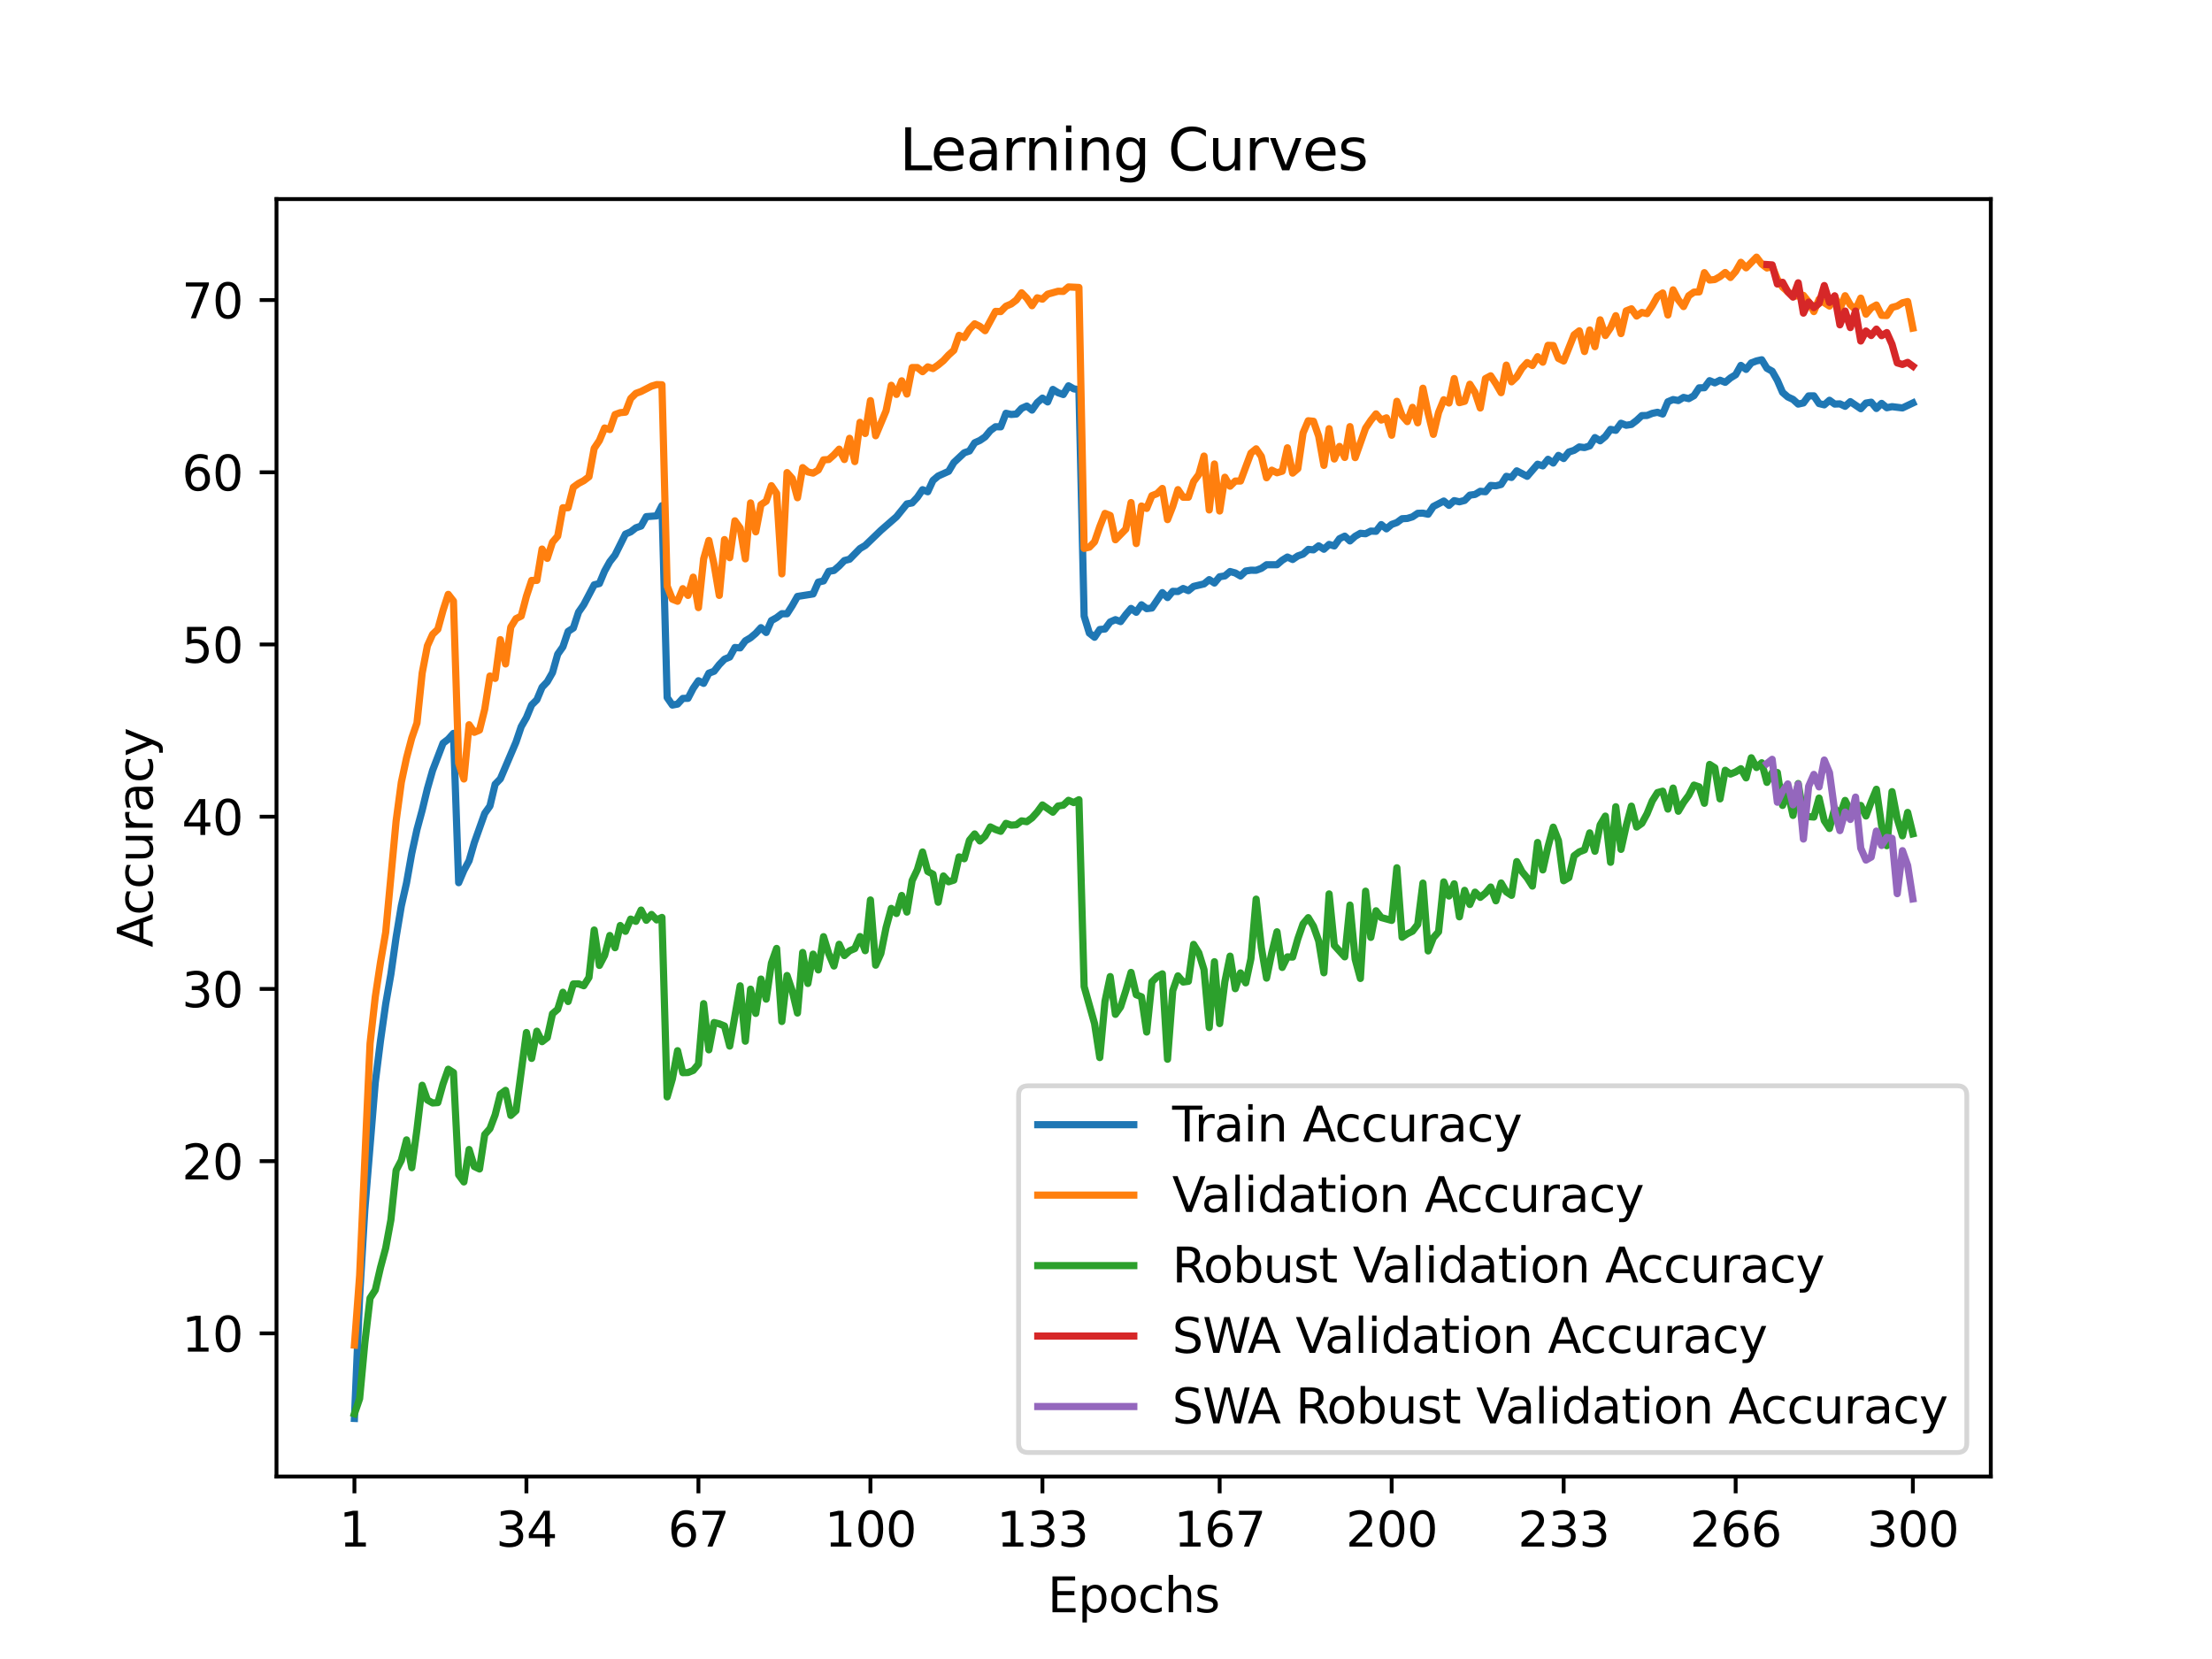 <?xml version="1.0" encoding="utf-8" standalone="no"?>
<!DOCTYPE svg PUBLIC "-//W3C//DTD SVG 1.1//EN"
  "http://www.w3.org/Graphics/SVG/1.1/DTD/svg11.dtd">
<svg xmlns:xlink="http://www.w3.org/1999/xlink" width="460.8pt" height="345.6pt" viewBox="0 0 460.8 345.6" xmlns="http://www.w3.org/2000/svg" version="1.1">
 <defs>
  <style type="text/css">*{stroke-linejoin: round; stroke-linecap: butt}</style>
 </defs>
 <g id="figure_1">
  <g id="patch_1">
   <path d="M 0 345.6 
L 460.8 345.6 
L 460.8 0 
L 0 0 
z
" style="fill: #ffffff"/>
  </g>
  <g id="axes_1">
   <g id="patch_2">
    <path d="M 57.6 307.584 
L 414.72 307.584 
L 414.72 41.472 
L 57.6 41.472 
z
" style="fill: #ffffff"/>
   </g>
   <g id="matplotlib.axis_1">
    <g id="xtick_1">
     <g id="line2d_1">
      <defs>
       <path id="m490c49e320" d="M 0 0 
L 0 3.5 
" style="stroke: #000000; stroke-width: 0.8"/>
      </defs>
      <g>
       <use xlink:href="#m490c49e320" x="73.833" y="307.584" style="stroke: #000000; stroke-width: 0.8"/>
      </g>
     </g>
     <g id="text_1">
      <!-- 1 -->
      <g transform="translate(70.651 322.182) scale(0.1 -0.1)">
       <defs>
        <path id="DejaVuSans-31" d="M 794 531 
L 1825 531 
L 1825 4091 
L 703 3866 
L 703 4441 
L 1819 4666 
L 2450 4666 
L 2450 531 
L 3481 531 
L 3481 0 
L 794 0 
L 794 531 
z
" transform="scale(0.016)"/>
       </defs>
       <use xlink:href="#DejaVuSans-31"/>
      </g>
     </g>
    </g>
    <g id="xtick_2">
     <g id="line2d_2">
      <g>
       <use xlink:href="#m490c49e320" x="109.664" y="307.584" style="stroke: #000000; stroke-width: 0.8"/>
      </g>
     </g>
     <g id="text_2">
      <!-- 34 -->
      <g transform="translate(103.302 322.182) scale(0.1 -0.1)">
       <defs>
        <path id="DejaVuSans-33" d="M 2597 2516 
Q 3050 2419 3304 2112 
Q 3559 1806 3559 1356 
Q 3559 666 3084 287 
Q 2609 -91 1734 -91 
Q 1441 -91 1130 -33 
Q 819 25 488 141 
L 488 750 
Q 750 597 1062 519 
Q 1375 441 1716 441 
Q 2309 441 2620 675 
Q 2931 909 2931 1356 
Q 2931 1769 2642 2001 
Q 2353 2234 1838 2234 
L 1294 2234 
L 1294 2753 
L 1863 2753 
Q 2328 2753 2575 2939 
Q 2822 3125 2822 3475 
Q 2822 3834 2567 4026 
Q 2313 4219 1838 4219 
Q 1578 4219 1281 4162 
Q 984 4106 628 3988 
L 628 4550 
Q 988 4650 1302 4700 
Q 1616 4750 1894 4750 
Q 2613 4750 3031 4423 
Q 3450 4097 3450 3541 
Q 3450 3153 3228 2886 
Q 3006 2619 2597 2516 
z
" transform="scale(0.016)"/>
        <path id="DejaVuSans-34" d="M 2419 4116 
L 825 1625 
L 2419 1625 
L 2419 4116 
z
M 2253 4666 
L 3047 4666 
L 3047 1625 
L 3713 1625 
L 3713 1100 
L 3047 1100 
L 3047 0 
L 2419 0 
L 2419 1100 
L 313 1100 
L 313 1709 
L 2253 4666 
z
" transform="scale(0.016)"/>
       </defs>
       <use xlink:href="#DejaVuSans-33"/>
       <use xlink:href="#DejaVuSans-34" x="63.623"/>
      </g>
     </g>
    </g>
    <g id="xtick_3">
     <g id="line2d_3">
      <g>
       <use xlink:href="#m490c49e320" x="145.496" y="307.584" style="stroke: #000000; stroke-width: 0.8"/>
      </g>
     </g>
     <g id="text_3">
      <!-- 67 -->
      <g transform="translate(139.133 322.182) scale(0.1 -0.1)">
       <defs>
        <path id="DejaVuSans-36" d="M 2113 2584 
Q 1688 2584 1439 2293 
Q 1191 2003 1191 1497 
Q 1191 994 1439 701 
Q 1688 409 2113 409 
Q 2538 409 2786 701 
Q 3034 994 3034 1497 
Q 3034 2003 2786 2293 
Q 2538 2584 2113 2584 
z
M 3366 4563 
L 3366 3988 
Q 3128 4100 2886 4159 
Q 2644 4219 2406 4219 
Q 1781 4219 1451 3797 
Q 1122 3375 1075 2522 
Q 1259 2794 1537 2939 
Q 1816 3084 2150 3084 
Q 2853 3084 3261 2657 
Q 3669 2231 3669 1497 
Q 3669 778 3244 343 
Q 2819 -91 2113 -91 
Q 1303 -91 875 529 
Q 447 1150 447 2328 
Q 447 3434 972 4092 
Q 1497 4750 2381 4750 
Q 2619 4750 2861 4703 
Q 3103 4656 3366 4563 
z
" transform="scale(0.016)"/>
        <path id="DejaVuSans-37" d="M 525 4666 
L 3525 4666 
L 3525 4397 
L 1831 0 
L 1172 0 
L 2766 4134 
L 525 4134 
L 525 4666 
z
" transform="scale(0.016)"/>
       </defs>
       <use xlink:href="#DejaVuSans-36"/>
       <use xlink:href="#DejaVuSans-37" x="63.623"/>
      </g>
     </g>
    </g>
    <g id="xtick_4">
     <g id="line2d_4">
      <g>
       <use xlink:href="#m490c49e320" x="181.327" y="307.584" style="stroke: #000000; stroke-width: 0.8"/>
      </g>
     </g>
     <g id="text_4">
      <!-- 100 -->
      <g transform="translate(171.783 322.182) scale(0.1 -0.1)">
       <defs>
        <path id="DejaVuSans-30" d="M 2034 4250 
Q 1547 4250 1301 3770 
Q 1056 3291 1056 2328 
Q 1056 1369 1301 889 
Q 1547 409 2034 409 
Q 2525 409 2770 889 
Q 3016 1369 3016 2328 
Q 3016 3291 2770 3770 
Q 2525 4250 2034 4250 
z
M 2034 4750 
Q 2819 4750 3233 4129 
Q 3647 3509 3647 2328 
Q 3647 1150 3233 529 
Q 2819 -91 2034 -91 
Q 1250 -91 836 529 
Q 422 1150 422 2328 
Q 422 3509 836 4129 
Q 1250 4750 2034 4750 
z
" transform="scale(0.016)"/>
       </defs>
       <use xlink:href="#DejaVuSans-31"/>
       <use xlink:href="#DejaVuSans-30" x="63.623"/>
       <use xlink:href="#DejaVuSans-30" x="127.246"/>
      </g>
     </g>
    </g>
    <g id="xtick_5">
     <g id="line2d_5">
      <g>
       <use xlink:href="#m490c49e320" x="217.158" y="307.584" style="stroke: #000000; stroke-width: 0.8"/>
      </g>
     </g>
     <g id="text_5">
      <!-- 133 -->
      <g transform="translate(207.615 322.182) scale(0.1 -0.1)">
       <use xlink:href="#DejaVuSans-31"/>
       <use xlink:href="#DejaVuSans-33" x="63.623"/>
       <use xlink:href="#DejaVuSans-33" x="127.246"/>
      </g>
     </g>
    </g>
    <g id="xtick_6">
     <g id="line2d_6">
      <g>
       <use xlink:href="#m490c49e320" x="254.076" y="307.584" style="stroke: #000000; stroke-width: 0.8"/>
      </g>
     </g>
     <g id="text_6">
      <!-- 167 -->
      <g transform="translate(244.532 322.182) scale(0.1 -0.1)">
       <use xlink:href="#DejaVuSans-31"/>
       <use xlink:href="#DejaVuSans-36" x="63.623"/>
       <use xlink:href="#DejaVuSans-37" x="127.246"/>
      </g>
     </g>
    </g>
    <g id="xtick_7">
     <g id="line2d_7">
      <g>
       <use xlink:href="#m490c49e320" x="289.907" y="307.584" style="stroke: #000000; stroke-width: 0.8"/>
      </g>
     </g>
     <g id="text_7">
      <!-- 200 -->
      <g transform="translate(280.363 322.182) scale(0.1 -0.1)">
       <defs>
        <path id="DejaVuSans-32" d="M 1228 531 
L 3431 531 
L 3431 0 
L 469 0 
L 469 531 
Q 828 903 1448 1529 
Q 2069 2156 2228 2338 
Q 2531 2678 2651 2914 
Q 2772 3150 2772 3378 
Q 2772 3750 2511 3984 
Q 2250 4219 1831 4219 
Q 1534 4219 1204 4116 
Q 875 4013 500 3803 
L 500 4441 
Q 881 4594 1212 4672 
Q 1544 4750 1819 4750 
Q 2544 4750 2975 4387 
Q 3406 4025 3406 3419 
Q 3406 3131 3298 2873 
Q 3191 2616 2906 2266 
Q 2828 2175 2409 1742 
Q 1991 1309 1228 531 
z
" transform="scale(0.016)"/>
       </defs>
       <use xlink:href="#DejaVuSans-32"/>
       <use xlink:href="#DejaVuSans-30" x="63.623"/>
       <use xlink:href="#DejaVuSans-30" x="127.246"/>
      </g>
     </g>
    </g>
    <g id="xtick_8">
     <g id="line2d_8">
      <g>
       <use xlink:href="#m490c49e320" x="325.739" y="307.584" style="stroke: #000000; stroke-width: 0.8"/>
      </g>
     </g>
     <g id="text_8">
      <!-- 233 -->
      <g transform="translate(316.195 322.182) scale(0.1 -0.1)">
       <use xlink:href="#DejaVuSans-32"/>
       <use xlink:href="#DejaVuSans-33" x="63.623"/>
       <use xlink:href="#DejaVuSans-33" x="127.246"/>
      </g>
     </g>
    </g>
    <g id="xtick_9">
     <g id="line2d_9">
      <g>
       <use xlink:href="#m490c49e320" x="361.57" y="307.584" style="stroke: #000000; stroke-width: 0.8"/>
      </g>
     </g>
     <g id="text_9">
      <!-- 266 -->
      <g transform="translate(352.026 322.182) scale(0.1 -0.1)">
       <use xlink:href="#DejaVuSans-32"/>
       <use xlink:href="#DejaVuSans-36" x="63.623"/>
       <use xlink:href="#DejaVuSans-36" x="127.246"/>
      </g>
     </g>
    </g>
    <g id="xtick_10">
     <g id="line2d_10">
      <g>
       <use xlink:href="#m490c49e320" x="398.487" y="307.584" style="stroke: #000000; stroke-width: 0.8"/>
      </g>
     </g>
     <g id="text_10">
      <!-- 300 -->
      <g transform="translate(388.944 322.182) scale(0.1 -0.1)">
       <use xlink:href="#DejaVuSans-33"/>
       <use xlink:href="#DejaVuSans-30" x="63.623"/>
       <use xlink:href="#DejaVuSans-30" x="127.246"/>
      </g>
     </g>
    </g>
    <g id="text_11">
     <!-- Epochs -->
     <g transform="translate(218.244 335.861) scale(0.1 -0.1)">
      <defs>
       <path id="DejaVuSans-45" d="M 628 4666 
L 3578 4666 
L 3578 4134 
L 1259 4134 
L 1259 2753 
L 3481 2753 
L 3481 2222 
L 1259 2222 
L 1259 531 
L 3634 531 
L 3634 0 
L 628 0 
L 628 4666 
z
" transform="scale(0.016)"/>
       <path id="DejaVuSans-70" d="M 1159 525 
L 1159 -1331 
L 581 -1331 
L 581 3500 
L 1159 3500 
L 1159 2969 
Q 1341 3281 1617 3432 
Q 1894 3584 2278 3584 
Q 2916 3584 3314 3078 
Q 3713 2572 3713 1747 
Q 3713 922 3314 415 
Q 2916 -91 2278 -91 
Q 1894 -91 1617 61 
Q 1341 213 1159 525 
z
M 3116 1747 
Q 3116 2381 2855 2742 
Q 2594 3103 2138 3103 
Q 1681 3103 1420 2742 
Q 1159 2381 1159 1747 
Q 1159 1113 1420 752 
Q 1681 391 2138 391 
Q 2594 391 2855 752 
Q 3116 1113 3116 1747 
z
" transform="scale(0.016)"/>
       <path id="DejaVuSans-6f" d="M 1959 3097 
Q 1497 3097 1228 2736 
Q 959 2375 959 1747 
Q 959 1119 1226 758 
Q 1494 397 1959 397 
Q 2419 397 2687 759 
Q 2956 1122 2956 1747 
Q 2956 2369 2687 2733 
Q 2419 3097 1959 3097 
z
M 1959 3584 
Q 2709 3584 3137 3096 
Q 3566 2609 3566 1747 
Q 3566 888 3137 398 
Q 2709 -91 1959 -91 
Q 1206 -91 779 398 
Q 353 888 353 1747 
Q 353 2609 779 3096 
Q 1206 3584 1959 3584 
z
" transform="scale(0.016)"/>
       <path id="DejaVuSans-63" d="M 3122 3366 
L 3122 2828 
Q 2878 2963 2633 3030 
Q 2388 3097 2138 3097 
Q 1578 3097 1268 2742 
Q 959 2388 959 1747 
Q 959 1106 1268 751 
Q 1578 397 2138 397 
Q 2388 397 2633 464 
Q 2878 531 3122 666 
L 3122 134 
Q 2881 22 2623 -34 
Q 2366 -91 2075 -91 
Q 1284 -91 818 406 
Q 353 903 353 1747 
Q 353 2603 823 3093 
Q 1294 3584 2113 3584 
Q 2378 3584 2631 3529 
Q 2884 3475 3122 3366 
z
" transform="scale(0.016)"/>
       <path id="DejaVuSans-68" d="M 3513 2113 
L 3513 0 
L 2938 0 
L 2938 2094 
Q 2938 2591 2744 2837 
Q 2550 3084 2163 3084 
Q 1697 3084 1428 2787 
Q 1159 2491 1159 1978 
L 1159 0 
L 581 0 
L 581 4863 
L 1159 4863 
L 1159 2956 
Q 1366 3272 1645 3428 
Q 1925 3584 2291 3584 
Q 2894 3584 3203 3211 
Q 3513 2838 3513 2113 
z
" transform="scale(0.016)"/>
       <path id="DejaVuSans-73" d="M 2834 3397 
L 2834 2853 
Q 2591 2978 2328 3040 
Q 2066 3103 1784 3103 
Q 1356 3103 1142 2972 
Q 928 2841 928 2578 
Q 928 2378 1081 2264 
Q 1234 2150 1697 2047 
L 1894 2003 
Q 2506 1872 2764 1633 
Q 3022 1394 3022 966 
Q 3022 478 2636 193 
Q 2250 -91 1575 -91 
Q 1294 -91 989 -36 
Q 684 19 347 128 
L 347 722 
Q 666 556 975 473 
Q 1284 391 1588 391 
Q 1994 391 2212 530 
Q 2431 669 2431 922 
Q 2431 1156 2273 1281 
Q 2116 1406 1581 1522 
L 1381 1569 
Q 847 1681 609 1914 
Q 372 2147 372 2553 
Q 372 3047 722 3315 
Q 1072 3584 1716 3584 
Q 2034 3584 2315 3537 
Q 2597 3491 2834 3397 
z
" transform="scale(0.016)"/>
      </defs>
      <use xlink:href="#DejaVuSans-45"/>
      <use xlink:href="#DejaVuSans-70" x="63.184"/>
      <use xlink:href="#DejaVuSans-6f" x="126.66"/>
      <use xlink:href="#DejaVuSans-63" x="187.842"/>
      <use xlink:href="#DejaVuSans-68" x="242.822"/>
      <use xlink:href="#DejaVuSans-73" x="306.201"/>
     </g>
    </g>
   </g>
   <g id="matplotlib.axis_2">
    <g id="ytick_1">
     <g id="line2d_11">
      <defs>
       <path id="maea1a0f809" d="M 0 0 
L -3.5 0 
" style="stroke: #000000; stroke-width: 0.8"/>
      </defs>
      <g>
       <use xlink:href="#maea1a0f809" x="57.6" y="277.768" style="stroke: #000000; stroke-width: 0.8"/>
      </g>
     </g>
     <g id="text_12">
      <!-- 10 -->
      <g transform="translate(37.875 281.567) scale(0.1 -0.1)">
       <use xlink:href="#DejaVuSans-31"/>
       <use xlink:href="#DejaVuSans-30" x="63.623"/>
      </g>
     </g>
    </g>
    <g id="ytick_2">
     <g id="line2d_12">
      <g>
       <use xlink:href="#maea1a0f809" x="57.6" y="241.89" style="stroke: #000000; stroke-width: 0.8"/>
      </g>
     </g>
     <g id="text_13">
      <!-- 20 -->
      <g transform="translate(37.875 245.689) scale(0.1 -0.1)">
       <use xlink:href="#DejaVuSans-32"/>
       <use xlink:href="#DejaVuSans-30" x="63.623"/>
      </g>
     </g>
    </g>
    <g id="ytick_3">
     <g id="line2d_13">
      <g>
       <use xlink:href="#maea1a0f809" x="57.6" y="206.012" style="stroke: #000000; stroke-width: 0.8"/>
      </g>
     </g>
     <g id="text_14">
      <!-- 30 -->
      <g transform="translate(37.875 209.812) scale(0.1 -0.1)">
       <use xlink:href="#DejaVuSans-33"/>
       <use xlink:href="#DejaVuSans-30" x="63.623"/>
      </g>
     </g>
    </g>
    <g id="ytick_4">
     <g id="line2d_14">
      <g>
       <use xlink:href="#maea1a0f809" x="57.6" y="170.135" style="stroke: #000000; stroke-width: 0.8"/>
      </g>
     </g>
     <g id="text_15">
      <!-- 40 -->
      <g transform="translate(37.875 173.934) scale(0.1 -0.1)">
       <use xlink:href="#DejaVuSans-34"/>
       <use xlink:href="#DejaVuSans-30" x="63.623"/>
      </g>
     </g>
    </g>
    <g id="ytick_5">
     <g id="line2d_15">
      <g>
       <use xlink:href="#maea1a0f809" x="57.6" y="134.257" style="stroke: #000000; stroke-width: 0.8"/>
      </g>
     </g>
     <g id="text_16">
      <!-- 50 -->
      <g transform="translate(37.875 138.056) scale(0.1 -0.1)">
       <defs>
        <path id="DejaVuSans-35" d="M 691 4666 
L 3169 4666 
L 3169 4134 
L 1269 4134 
L 1269 2991 
Q 1406 3038 1543 3061 
Q 1681 3084 1819 3084 
Q 2600 3084 3056 2656 
Q 3513 2228 3513 1497 
Q 3513 744 3044 326 
Q 2575 -91 1722 -91 
Q 1428 -91 1123 -41 
Q 819 9 494 109 
L 494 744 
Q 775 591 1075 516 
Q 1375 441 1709 441 
Q 2250 441 2565 725 
Q 2881 1009 2881 1497 
Q 2881 1984 2565 2268 
Q 2250 2553 1709 2553 
Q 1456 2553 1204 2497 
Q 953 2441 691 2322 
L 691 4666 
z
" transform="scale(0.016)"/>
       </defs>
       <use xlink:href="#DejaVuSans-35"/>
       <use xlink:href="#DejaVuSans-30" x="63.623"/>
      </g>
     </g>
    </g>
    <g id="ytick_6">
     <g id="line2d_16">
      <g>
       <use xlink:href="#maea1a0f809" x="57.6" y="98.379" style="stroke: #000000; stroke-width: 0.8"/>
      </g>
     </g>
     <g id="text_17">
      <!-- 60 -->
      <g transform="translate(37.875 102.178) scale(0.1 -0.1)">
       <use xlink:href="#DejaVuSans-36"/>
       <use xlink:href="#DejaVuSans-30" x="63.623"/>
      </g>
     </g>
    </g>
    <g id="ytick_7">
     <g id="line2d_17">
      <g>
       <use xlink:href="#maea1a0f809" x="57.6" y="62.502" style="stroke: #000000; stroke-width: 0.8"/>
      </g>
     </g>
     <g id="text_18">
      <!-- 70 -->
      <g transform="translate(37.875 66.301) scale(0.1 -0.1)">
       <use xlink:href="#DejaVuSans-37"/>
       <use xlink:href="#DejaVuSans-30" x="63.623"/>
      </g>
     </g>
    </g>
    <g id="text_19">
     <!-- Accuracy -->
     <g transform="translate(31.795 197.356) rotate(-90) scale(0.1 -0.1)">
      <defs>
       <path id="DejaVuSans-41" d="M 2188 4044 
L 1331 1722 
L 3047 1722 
L 2188 4044 
z
M 1831 4666 
L 2547 4666 
L 4325 0 
L 3669 0 
L 3244 1197 
L 1141 1197 
L 716 0 
L 50 0 
L 1831 4666 
z
" transform="scale(0.016)"/>
       <path id="DejaVuSans-75" d="M 544 1381 
L 544 3500 
L 1119 3500 
L 1119 1403 
Q 1119 906 1312 657 
Q 1506 409 1894 409 
Q 2359 409 2629 706 
Q 2900 1003 2900 1516 
L 2900 3500 
L 3475 3500 
L 3475 0 
L 2900 0 
L 2900 538 
Q 2691 219 2414 64 
Q 2138 -91 1772 -91 
Q 1169 -91 856 284 
Q 544 659 544 1381 
z
M 1991 3584 
L 1991 3584 
z
" transform="scale(0.016)"/>
       <path id="DejaVuSans-72" d="M 2631 2963 
Q 2534 3019 2420 3045 
Q 2306 3072 2169 3072 
Q 1681 3072 1420 2755 
Q 1159 2438 1159 1844 
L 1159 0 
L 581 0 
L 581 3500 
L 1159 3500 
L 1159 2956 
Q 1341 3275 1631 3429 
Q 1922 3584 2338 3584 
Q 2397 3584 2469 3576 
Q 2541 3569 2628 3553 
L 2631 2963 
z
" transform="scale(0.016)"/>
       <path id="DejaVuSans-61" d="M 2194 1759 
Q 1497 1759 1228 1600 
Q 959 1441 959 1056 
Q 959 750 1161 570 
Q 1363 391 1709 391 
Q 2188 391 2477 730 
Q 2766 1069 2766 1631 
L 2766 1759 
L 2194 1759 
z
M 3341 1997 
L 3341 0 
L 2766 0 
L 2766 531 
Q 2569 213 2275 61 
Q 1981 -91 1556 -91 
Q 1019 -91 701 211 
Q 384 513 384 1019 
Q 384 1609 779 1909 
Q 1175 2209 1959 2209 
L 2766 2209 
L 2766 2266 
Q 2766 2663 2505 2880 
Q 2244 3097 1772 3097 
Q 1472 3097 1187 3025 
Q 903 2953 641 2809 
L 641 3341 
Q 956 3463 1253 3523 
Q 1550 3584 1831 3584 
Q 2591 3584 2966 3190 
Q 3341 2797 3341 1997 
z
" transform="scale(0.016)"/>
       <path id="DejaVuSans-79" d="M 2059 -325 
Q 1816 -950 1584 -1140 
Q 1353 -1331 966 -1331 
L 506 -1331 
L 506 -850 
L 844 -850 
Q 1081 -850 1212 -737 
Q 1344 -625 1503 -206 
L 1606 56 
L 191 3500 
L 800 3500 
L 1894 763 
L 2988 3500 
L 3597 3500 
L 2059 -325 
z
" transform="scale(0.016)"/>
      </defs>
      <use xlink:href="#DejaVuSans-41"/>
      <use xlink:href="#DejaVuSans-63" x="66.658"/>
      <use xlink:href="#DejaVuSans-63" x="121.639"/>
      <use xlink:href="#DejaVuSans-75" x="176.619"/>
      <use xlink:href="#DejaVuSans-72" x="239.998"/>
      <use xlink:href="#DejaVuSans-61" x="281.111"/>
      <use xlink:href="#DejaVuSans-63" x="342.391"/>
      <use xlink:href="#DejaVuSans-79" x="397.371"/>
     </g>
    </g>
   </g>
   <g id="line2d_18">
    <path d="M 73.833 295.488 
L 74.919 270.06 
L 76.004 251.945 
L 78.176 225.485 
L 79.262 216.805 
L 80.348 209.143 
L 81.433 202.921 
L 82.519 195.226 
L 83.605 188.724 
L 84.691 183.915 
L 85.777 177.773 
L 86.862 172.806 
L 87.948 168.784 
L 89.034 164.295 
L 90.12 160.485 
L 92.291 154.828 
L 93.377 153.987 
L 94.463 152.779 
L 95.549 183.883 
L 96.635 181.328 
L 97.72 179.308 
L 98.806 175.548 
L 100.978 169.442 
L 102.064 167.907 
L 103.149 163.371 
L 104.235 162.243 
L 107.493 154.594 
L 108.578 151.381 
L 109.664 149.487 
L 110.75 146.853 
L 111.836 145.778 
L 112.922 143.169 
L 114.007 142.029 
L 115.093 140.121 
L 116.179 136.279 
L 117.265 134.74 
L 118.351 131.531 
L 119.436 130.83 
L 120.522 127.527 
L 121.608 125.96 
L 123.78 121.83 
L 124.865 121.561 
L 125.951 118.955 
L 127.037 117.011 
L 128.123 115.623 
L 130.294 111.26 
L 131.38 110.796 
L 132.466 109.952 
L 133.552 109.581 
L 134.638 107.626 
L 136.809 107.465 
L 137.895 105.344 
L 138.981 145.307 
L 140.067 146.878 
L 141.152 146.673 
L 142.238 145.49 
L 143.324 145.472 
L 144.41 143.388 
L 145.496 141.81 
L 146.581 142.356 
L 147.667 140.236 
L 148.753 139.837 
L 149.839 138.442 
L 150.925 137.325 
L 152.01 136.872 
L 153.096 134.888 
L 154.182 134.967 
L 155.268 133.5 
L 156.354 132.857 
L 157.439 131.937 
L 158.525 130.755 
L 159.611 131.757 
L 160.697 129.277 
L 161.783 128.673 
L 162.868 127.847 
L 163.954 127.861 
L 165.04 126.165 
L 166.126 124.249 
L 169.383 123.732 
L 170.469 121.262 
L 171.555 121.018 
L 172.641 119.02 
L 173.726 118.84 
L 174.812 117.905 
L 175.898 116.777 
L 176.984 116.493 
L 179.155 114.272 
L 180.241 113.632 
L 183.499 110.491 
L 186.756 107.651 
L 188.928 104.97 
L 190.013 104.769 
L 191.099 103.604 
L 192.185 102.012 
L 193.271 102.44 
L 194.357 100.082 
L 195.442 99.162 
L 197.614 98.184 
L 198.7 96.359 
L 200.871 94.321 
L 201.957 93.947 
L 203.043 92.24 
L 204.129 91.751 
L 205.215 91.011 
L 206.3 89.699 
L 207.386 88.897 
L 208.472 88.919 
L 209.558 86.094 
L 210.644 86.342 
L 211.729 86.252 
L 212.815 85.069 
L 213.901 84.584 
L 214.987 85.429 
L 216.073 83.873 
L 217.158 82.935 
L 218.244 83.729 
L 219.33 81.127 
L 220.416 81.813 
L 221.502 82.187 
L 222.587 80.376 
L 223.673 80.997 
L 224.759 81.181 
L 225.845 128.35 
L 226.931 131.897 
L 228.016 132.749 
L 229.102 131.135 
L 230.188 131.035 
L 231.274 129.565 
L 232.36 129.087 
L 233.445 129.489 
L 234.531 128.027 
L 235.617 126.751 
L 236.703 127.549 
L 237.789 125.989 
L 238.875 126.794 
L 239.96 126.661 
L 242.132 123.451 
L 243.218 124.479 
L 244.304 123.185 
L 245.389 123.221 
L 246.475 122.592 
L 247.561 123.041 
L 248.647 122.157 
L 250.818 121.64 
L 251.904 120.748 
L 252.99 121.456 
L 254.076 120.148 
L 255.162 119.972 
L 256.247 119.059 
L 257.333 119.358 
L 258.419 119.99 
L 259.505 118.955 
L 260.591 118.786 
L 261.676 118.804 
L 262.762 118.398 
L 263.848 117.643 
L 266.02 117.643 
L 267.105 116.712 
L 268.191 116.04 
L 269.277 116.55 
L 270.363 115.81 
L 271.449 115.436 
L 272.534 114.452 
L 273.62 114.541 
L 274.706 113.708 
L 275.792 114.416 
L 276.878 113.413 
L 277.963 113.729 
L 279.049 112.22 
L 280.135 111.691 
L 281.221 112.687 
L 282.307 111.716 
L 283.392 111.095 
L 284.478 111.188 
L 285.564 110.635 
L 286.65 110.681 
L 287.736 109.283 
L 288.821 110.164 
L 289.907 109.244 
L 290.993 108.859 
L 292.079 108.058 
L 293.165 108 
L 294.25 107.666 
L 295.336 106.933 
L 296.422 106.9 
L 297.508 107.123 
L 298.594 105.509 
L 300.765 104.377 
L 301.851 105.276 
L 302.937 104.291 
L 304.023 104.535 
L 305.108 104.251 
L 306.194 103.148 
L 307.28 103.001 
L 308.366 102.343 
L 309.452 102.44 
L 310.537 101.124 
L 311.623 101.207 
L 312.709 100.927 
L 313.795 99.23 
L 314.881 99.457 
L 315.966 98.087 
L 318.138 99.227 
L 320.31 96.704 
L 321.395 97.049 
L 322.481 95.679 
L 323.567 96.459 
L 324.653 94.867 
L 325.739 95.518 
L 326.824 94.159 
L 327.91 93.814 
L 328.996 93.102 
L 330.082 93.239 
L 331.168 92.887 
L 332.253 91.158 
L 333.339 91.826 
L 334.425 90.921 
L 335.511 89.444 
L 336.597 89.645 
L 337.682 88.171 
L 338.768 88.588 
L 339.854 88.419 
L 340.94 87.589 
L 342.026 86.575 
L 343.111 86.55 
L 344.197 86.112 
L 345.283 85.885 
L 346.369 86.248 
L 347.455 83.689 
L 348.54 83.236 
L 349.626 83.441 
L 350.712 82.787 
L 351.798 83.042 
L 352.884 82.428 
L 353.969 80.792 
L 355.055 80.771 
L 356.141 79.301 
L 357.227 79.757 
L 358.313 79.211 
L 359.398 79.646 
L 360.484 78.733 
L 361.57 78.065 
L 362.656 76.12 
L 363.742 76.947 
L 364.827 75.599 
L 365.913 75.189 
L 366.999 74.948 
L 368.085 76.724 
L 369.171 77.328 
L 370.256 79.236 
L 371.342 81.745 
L 372.428 82.69 
L 373.514 83.197 
L 374.6 84.182 
L 375.685 83.941 
L 376.771 82.475 
L 377.857 82.46 
L 378.943 84.07 
L 380.029 84.336 
L 381.114 83.384 
L 382.2 84.175 
L 383.286 84.131 
L 384.372 84.638 
L 385.458 83.671 
L 387.629 85.145 
L 388.715 83.966 
L 389.801 83.783 
L 390.887 85.091 
L 391.972 84.034 
L 393.058 84.936 
L 394.144 84.714 
L 396.316 84.98 
L 398.487 83.948 
L 398.487 83.948 
" clip-path="url(#p3aa75e7707)" style="fill: none; stroke: #1f77b4; stroke-width: 1.5; stroke-linecap: square"/>
   </g>
   <g id="line2d_19">
    <path d="M 73.833 280.208 
L 74.919 265.713 
L 77.09 217.386 
L 78.176 207.663 
L 79.262 200.487 
L 80.348 194.209 
L 82.519 171.032 
L 83.605 162.959 
L 84.691 157.865 
L 85.777 153.739 
L 86.862 150.617 
L 87.948 140.213 
L 89.034 134.544 
L 90.12 132.14 
L 91.206 131.1 
L 92.291 127.153 
L 93.377 123.817 
L 94.463 125.216 
L 95.549 158.977 
L 96.635 162.277 
L 97.72 150.976 
L 98.806 152.555 
L 99.892 152.088 
L 100.978 147.747 
L 102.064 140.823 
L 103.149 141.325 
L 104.235 133.252 
L 105.321 138.311 
L 106.407 130.633 
L 107.493 128.875 
L 108.578 128.337 
L 109.664 124.211 
L 110.75 120.91 
L 111.836 120.91 
L 112.922 114.381 
L 114.007 116.318 
L 115.093 112.946 
L 116.179 111.69 
L 117.265 105.77 
L 118.351 105.77 
L 119.436 101.501 
L 120.522 100.711 
L 121.608 100.137 
L 122.694 99.312 
L 123.78 93.392 
L 124.865 91.778 
L 125.951 89.159 
L 127.037 89.482 
L 128.123 86.36 
L 129.209 85.966 
L 130.294 85.858 
L 131.38 83.024 
L 132.466 81.947 
L 133.552 81.553 
L 135.723 80.44 
L 136.809 80.118 
L 137.895 80.153 
L 138.981 122.094 
L 140.067 124.821 
L 141.152 125.252 
L 142.238 122.633 
L 143.324 124.032 
L 144.41 120.229 
L 145.496 126.579 
L 146.581 116.426 
L 147.667 112.587 
L 148.753 117.574 
L 149.839 124.032 
L 150.925 112.407 
L 152.01 116.175 
L 153.096 108.497 
L 154.182 110.004 
L 155.268 116.426 
L 156.354 104.766 
L 157.439 110.793 
L 158.525 105.124 
L 159.611 104.407 
L 160.697 101.178 
L 161.783 102.792 
L 162.868 119.547 
L 163.954 98.451 
L 165.04 99.671 
L 166.126 103.689 
L 167.212 97.411 
L 168.297 98.308 
L 169.383 98.559 
L 170.469 97.913 
L 171.555 95.796 
L 172.641 95.724 
L 173.726 94.756 
L 174.812 93.572 
L 175.898 95.724 
L 176.984 91.311 
L 178.07 96.155 
L 179.155 87.975 
L 180.241 90.307 
L 181.327 83.454 
L 182.413 90.773 
L 184.584 85.571 
L 185.67 80.261 
L 186.756 82.163 
L 187.842 79.328 
L 188.928 82.091 
L 190.013 76.566 
L 191.099 76.566 
L 192.185 77.427 
L 193.271 76.422 
L 194.357 76.781 
L 195.442 76.027 
L 196.528 75.131 
L 197.614 73.947 
L 198.7 72.978 
L 199.786 69.856 
L 200.871 70.323 
L 201.957 68.601 
L 203.043 67.453 
L 204.129 67.991 
L 205.215 68.888 
L 207.386 64.869 
L 208.472 64.905 
L 209.558 63.793 
L 210.644 63.327 
L 211.729 62.502 
L 212.815 60.995 
L 213.901 62.107 
L 214.987 63.686 
L 216.073 62.035 
L 217.158 62.322 
L 218.244 61.282 
L 220.416 60.672 
L 221.502 60.708 
L 222.587 59.775 
L 224.759 59.882 
L 225.845 114.237 
L 226.931 113.986 
L 228.016 112.874 
L 229.102 109.717 
L 230.188 106.954 
L 231.274 107.385 
L 232.36 112.443 
L 234.531 110.219 
L 235.617 104.694 
L 236.703 113.233 
L 237.789 105.411 
L 238.875 105.914 
L 239.96 103.259 
L 241.046 102.828 
L 242.132 101.752 
L 243.218 108.246 
L 244.304 105.483 
L 245.389 102.003 
L 246.475 103.582 
L 247.561 103.582 
L 248.647 100.317 
L 249.733 98.846 
L 250.818 95.007 
L 251.904 106.236 
L 252.99 96.657 
L 254.076 106.452 
L 255.162 99.42 
L 256.247 101.285 
L 257.333 100.209 
L 258.419 100.209 
L 260.591 94.397 
L 261.676 93.5 
L 262.762 95.079 
L 263.848 99.527 
L 264.934 97.949 
L 266.02 98.487 
L 267.105 98.164 
L 268.191 93.285 
L 269.277 98.559 
L 270.363 97.626 
L 271.449 90.199 
L 272.534 87.652 
L 273.62 87.759 
L 274.706 90.881 
L 275.792 96.944 
L 276.878 89.302 
L 277.963 95.617 
L 279.049 92.998 
L 280.135 95.294 
L 281.221 88.872 
L 282.307 95.33 
L 284.478 89.195 
L 285.564 87.58 
L 286.65 86.217 
L 287.736 87.508 
L 288.821 87.042 
L 289.907 90.666 
L 290.993 83.598 
L 292.079 86.575 
L 293.165 87.831 
L 294.25 84.853 
L 295.336 88.082 
L 296.422 80.871 
L 297.508 86.073 
L 298.594 90.486 
L 299.679 85.93 
L 300.765 83.275 
L 301.851 83.956 
L 302.937 78.862 
L 304.023 83.885 
L 305.108 83.598 
L 306.194 80.046 
L 307.28 81.768 
L 308.366 84.997 
L 309.452 78.862 
L 310.537 78.288 
L 311.623 79.938 
L 312.709 81.804 
L 313.795 76.063 
L 314.881 79.543 
L 315.966 78.503 
L 317.052 76.709 
L 318.138 75.525 
L 319.224 76.135 
L 320.31 74.305 
L 321.395 75.453 
L 322.481 71.937 
L 323.567 71.973 
L 324.653 74.664 
L 325.739 75.202 
L 327.91 69.749 
L 328.996 68.924 
L 330.082 73.229 
L 331.168 68.744 
L 332.253 72.224 
L 333.339 66.627 
L 334.425 69.892 
L 335.511 68.278 
L 336.597 65.766 
L 337.682 69.498 
L 338.768 64.762 
L 339.854 64.331 
L 340.94 65.838 
L 342.026 65.085 
L 343.111 65.336 
L 344.197 63.686 
L 345.283 61.748 
L 346.369 61.031 
L 347.455 65.623 
L 348.54 60.385 
L 349.626 62.466 
L 350.712 63.865 
L 351.798 61.605 
L 352.884 60.851 
L 353.969 60.815 
L 355.055 56.797 
L 356.141 58.34 
L 357.227 58.232 
L 358.313 57.622 
L 359.398 56.761 
L 360.484 57.802 
L 361.57 56.546 
L 362.656 54.644 
L 363.742 55.792 
L 365.913 53.568 
L 366.999 55.003 
L 368.085 55.828 
L 369.171 55.47 
L 370.256 58.16 
L 371.342 59.811 
L 373.514 61.712 
L 375.685 61.533 
L 376.771 62.896 
L 377.857 64.905 
L 378.943 62.358 
L 381.114 63.757 
L 382.2 61.676 
L 383.286 64.367 
L 384.372 61.605 
L 385.458 63.506 
L 386.543 64.511 
L 387.629 62.107 
L 388.715 65.444 
L 389.801 64.152 
L 390.887 63.542 
L 391.972 65.695 
L 393.058 65.731 
L 394.144 64.044 
L 395.23 63.757 
L 396.316 63.076 
L 397.401 62.824 
L 398.487 68.35 
L 398.487 68.35 
" clip-path="url(#p3aa75e7707)" style="fill: none; stroke: #ff7f0e; stroke-width: 1.5; stroke-linecap: square"/>
   </g>
   <g id="line2d_20">
    <path d="M 73.833 294.519 
L 74.919 291.352 
L 76.004 279.723 
L 77.09 270.419 
L 78.176 268.737 
L 79.262 264.06 
L 80.348 260.002 
L 81.433 254.113 
L 82.519 243.795 
L 83.605 241.717 
L 84.691 237.461 
L 85.777 243.251 
L 86.862 235.284 
L 87.948 226.079 
L 89.034 229.147 
L 90.12 229.766 
L 91.206 229.692 
L 92.291 225.807 
L 93.377 222.739 
L 94.463 223.432 
L 95.549 244.736 
L 96.635 246.22 
L 97.72 239.465 
L 98.806 243.004 
L 99.892 243.523 
L 100.978 236.348 
L 102.064 235.11 
L 103.149 232.24 
L 104.235 227.935 
L 105.321 227.143 
L 106.407 232.364 
L 107.493 231.374 
L 109.664 215.093 
L 110.75 220.487 
L 111.836 214.821 
L 112.922 216.998 
L 114.007 216.157 
L 115.093 211.184 
L 116.179 210.244 
L 117.265 206.705 
L 118.351 208.635 
L 119.436 204.973 
L 120.522 204.948 
L 121.608 205.344 
L 122.694 203.612 
L 123.78 193.74 
L 124.865 201.113 
L 125.951 199.035 
L 127.037 194.878 
L 128.123 197.427 
L 129.209 192.8 
L 130.294 194.012 
L 131.38 191.463 
L 132.466 191.934 
L 133.552 189.583 
L 134.638 191.711 
L 135.723 190.498 
L 136.809 191.637 
L 137.895 191.117 
L 138.981 228.504 
L 140.067 224.768 
L 141.152 218.879 
L 142.238 223.456 
L 143.324 223.432 
L 144.41 222.986 
L 145.496 221.675 
L 146.581 209.081 
L 147.667 218.706 
L 148.753 213.015 
L 149.839 213.287 
L 150.925 213.732 
L 152.01 217.914 
L 154.182 205.369 
L 155.268 216.899 
L 156.354 206.062 
L 157.439 211.11 
L 158.525 203.959 
L 159.611 208.14 
L 160.697 200.643 
L 161.783 197.575 
L 162.868 212.792 
L 163.954 203.216 
L 165.04 206.433 
L 166.126 211.035 
L 167.212 198.416 
L 168.297 204.874 
L 169.383 198.763 
L 170.469 202.053 
L 171.555 195.125 
L 172.641 198.664 
L 173.726 201.237 
L 174.812 196.709 
L 175.898 199.06 
L 176.984 198.07 
L 178.07 197.6 
L 179.155 195.101 
L 180.241 198.045 
L 181.327 187.48 
L 182.413 201.064 
L 183.499 198.639 
L 184.584 193.245 
L 185.67 189.236 
L 186.756 190.3 
L 187.842 186.539 
L 188.928 190.004 
L 190.013 183.447 
L 191.099 181.17 
L 192.185 177.483 
L 193.271 181.541 
L 194.357 182.11 
L 195.442 187.95 
L 196.528 182.482 
L 197.614 183.694 
L 198.7 183.348 
L 199.786 178.498 
L 200.871 178.894 
L 201.957 175.034 
L 203.043 173.722 
L 204.129 175.182 
L 205.215 174.193 
L 206.3 172.263 
L 207.386 172.807 
L 208.472 173.178 
L 209.558 171.52 
L 210.644 171.891 
L 211.729 171.817 
L 212.815 171.001 
L 213.901 171.174 
L 214.987 170.382 
L 216.073 169.17 
L 217.158 167.685 
L 219.33 169.194 
L 220.416 167.908 
L 221.502 167.735 
L 222.587 166.72 
L 223.673 167.19 
L 224.759 166.596 
L 225.845 205.518 
L 228.016 213.237 
L 229.102 220.314 
L 230.188 208.586 
L 231.274 203.439 
L 232.36 211.307 
L 233.445 209.749 
L 234.531 206.359 
L 235.617 202.573 
L 236.703 207.225 
L 237.789 207.645 
L 238.875 214.994 
L 239.96 204.553 
L 241.046 203.464 
L 242.132 202.87 
L 243.218 220.66 
L 244.304 206.384 
L 245.389 203.291 
L 246.475 204.577 
L 247.561 204.429 
L 248.647 196.734 
L 249.733 198.49 
L 250.818 202.004 
L 251.904 214.054 
L 252.99 200.346 
L 254.076 213.237 
L 255.162 204.503 
L 256.247 199.183 
L 257.333 205.963 
L 258.419 202.672 
L 259.505 204.751 
L 260.591 199.703 
L 261.676 187.307 
L 262.762 197.402 
L 263.848 203.761 
L 264.934 198.49 
L 266.02 194.111 
L 267.105 201.534 
L 268.191 199.332 
L 269.277 199.381 
L 270.363 195.571 
L 271.449 192.453 
L 272.534 191.166 
L 273.62 192.948 
L 274.706 196.016 
L 275.792 202.647 
L 276.878 186.218 
L 277.963 196.932 
L 280.135 199.332 
L 281.221 188.544 
L 282.307 199.827 
L 283.392 203.835 
L 284.478 185.649 
L 285.564 195.274 
L 286.65 189.731 
L 287.736 191.142 
L 289.907 191.736 
L 290.993 180.774 
L 292.079 195.249 
L 293.165 194.532 
L 294.25 193.987 
L 295.336 192.577 
L 296.422 183.966 
L 297.508 198.095 
L 298.594 195.348 
L 299.679 194.111 
L 300.765 183.719 
L 301.851 186.663 
L 302.937 184.115 
L 304.023 190.993 
L 305.108 185.476 
L 306.194 188.42 
L 307.28 185.847 
L 308.366 186.935 
L 309.452 186.045 
L 310.537 184.783 
L 311.623 187.653 
L 312.709 183.941 
L 313.795 185.797 
L 314.881 186.515 
L 315.966 179.488 
L 317.052 181.566 
L 318.138 182.877 
L 319.224 184.585 
L 320.31 175.504 
L 321.395 181.22 
L 322.481 176.37 
L 323.567 172.312 
L 324.653 175.133 
L 325.739 183.471 
L 326.824 182.828 
L 327.91 178.275 
L 328.996 177.459 
L 330.082 177.038 
L 331.168 173.5 
L 332.253 177.335 
L 333.339 171.842 
L 334.425 170.011 
L 335.511 179.636 
L 336.597 168.056 
L 337.682 176.939 
L 338.768 172.04 
L 339.854 167.933 
L 340.94 172.287 
L 342.026 171.52 
L 343.111 169.516 
L 344.197 166.844 
L 345.283 165.112 
L 346.369 164.815 
L 347.455 168.551 
L 348.54 164.172 
L 349.626 168.997 
L 350.712 167.166 
L 351.798 165.681 
L 352.884 163.553 
L 353.969 163.924 
L 355.055 167.339 
L 356.141 159.248 
L 357.227 159.94 
L 358.313 166.423 
L 359.398 160.46 
L 360.484 161.252 
L 361.57 160.806 
L 362.656 160.138 
L 363.742 162.044 
L 364.827 157.862 
L 365.913 159.891 
L 366.999 158.901 
L 368.085 162.984 
L 369.171 160.955 
L 370.256 160.93 
L 371.342 167.784 
L 372.428 164.914 
L 373.514 169.863 
L 374.6 163.231 
L 375.685 169.838 
L 376.771 170.11 
L 377.857 170.209 
L 378.943 166.25 
L 380.029 170.951 
L 381.114 172.584 
L 382.2 168.353 
L 383.286 169.863 
L 384.372 166.745 
L 385.458 168.972 
L 386.543 168.972 
L 387.629 167.784 
L 388.715 169.986 
L 389.801 167.042 
L 390.887 164.419 
L 391.972 171.99 
L 393.058 176.172 
L 394.144 164.914 
L 395.23 170.58 
L 396.316 174.118 
L 397.401 169.244 
L 398.487 173.698 
L 398.487 173.698 
" clip-path="url(#p3aa75e7707)" style="fill: none; stroke: #2ca02c; stroke-width: 1.5; stroke-linecap: square"/>
   </g>
   <g id="line2d_21">
    <path d="M 368.085 55.111 
L 369.171 55.182 
L 370.256 59.165 
L 371.342 58.806 
L 372.428 60.779 
L 373.514 61.892 
L 374.6 58.914 
L 375.685 65.228 
L 376.771 62.932 
L 377.857 64.08 
L 378.943 63.219 
L 380.029 59.488 
L 381.114 63.004 
L 382.2 61.64 
L 383.286 67.668 
L 384.372 64.798 
L 385.458 68.242 
L 386.543 64.798 
L 387.629 71.04 
L 388.715 68.96 
L 389.801 69.892 
L 390.887 68.565 
L 391.972 69.928 
L 393.058 69.282 
L 394.144 71.722 
L 395.23 75.597 
L 396.316 75.92 
L 397.401 75.489 
L 398.487 76.279 
L 398.487 76.279 
" clip-path="url(#p3aa75e7707)" style="fill: none; stroke: #d62728; stroke-width: 1.5; stroke-linecap: square"/>
   </g>
   <g id="line2d_22">
    <path d="M 368.085 159.05 
L 369.171 158.184 
L 370.256 167.116 
L 371.342 164.84 
L 372.428 163.306 
L 373.514 167.66 
L 374.6 163.355 
L 375.685 174.786 
L 376.771 163.8 
L 377.857 161.326 
L 378.943 163.924 
L 380.029 158.332 
L 381.114 160.955 
L 382.2 168.972 
L 383.286 173.03 
L 384.372 169.17 
L 385.458 170.704 
L 386.543 166.052 
L 387.629 176.692 
L 388.715 179.166 
L 389.801 178.547 
L 390.887 173.129 
L 391.972 176.123 
L 393.058 174.44 
L 394.144 174.638 
L 395.23 186.168 
L 396.316 177.211 
L 397.401 180.304 
L 398.487 187.257 
L 398.487 187.257 
" clip-path="url(#p3aa75e7707)" style="fill: none; stroke: #9467bd; stroke-width: 1.5; stroke-linecap: square"/>
   </g>
   <g id="patch_3">
    <path d="M 57.6 307.584 
L 57.6 41.472 
" style="fill: none; stroke: #000000; stroke-width: 0.8; stroke-linejoin: miter; stroke-linecap: square"/>
   </g>
   <g id="patch_4">
    <path d="M 414.72 307.584 
L 414.72 41.472 
" style="fill: none; stroke: #000000; stroke-width: 0.8; stroke-linejoin: miter; stroke-linecap: square"/>
   </g>
   <g id="patch_5">
    <path d="M 57.6 307.584 
L 414.72 307.584 
" style="fill: none; stroke: #000000; stroke-width: 0.8; stroke-linejoin: miter; stroke-linecap: square"/>
   </g>
   <g id="patch_6">
    <path d="M 57.6 41.472 
L 414.72 41.472 
" style="fill: none; stroke: #000000; stroke-width: 0.8; stroke-linejoin: miter; stroke-linecap: square"/>
   </g>
   <g id="text_20">
    <!-- Learning Curves -->
    <g transform="translate(187.376 35.472) scale(0.12 -0.12)">
     <defs>
      <path id="DejaVuSans-4c" d="M 628 4666 
L 1259 4666 
L 1259 531 
L 3531 531 
L 3531 0 
L 628 0 
L 628 4666 
z
" transform="scale(0.016)"/>
      <path id="DejaVuSans-65" d="M 3597 1894 
L 3597 1613 
L 953 1613 
Q 991 1019 1311 708 
Q 1631 397 2203 397 
Q 2534 397 2845 478 
Q 3156 559 3463 722 
L 3463 178 
Q 3153 47 2828 -22 
Q 2503 -91 2169 -91 
Q 1331 -91 842 396 
Q 353 884 353 1716 
Q 353 2575 817 3079 
Q 1281 3584 2069 3584 
Q 2775 3584 3186 3129 
Q 3597 2675 3597 1894 
z
M 3022 2063 
Q 3016 2534 2758 2815 
Q 2500 3097 2075 3097 
Q 1594 3097 1305 2825 
Q 1016 2553 972 2059 
L 3022 2063 
z
" transform="scale(0.016)"/>
      <path id="DejaVuSans-6e" d="M 3513 2113 
L 3513 0 
L 2938 0 
L 2938 2094 
Q 2938 2591 2744 2837 
Q 2550 3084 2163 3084 
Q 1697 3084 1428 2787 
Q 1159 2491 1159 1978 
L 1159 0 
L 581 0 
L 581 3500 
L 1159 3500 
L 1159 2956 
Q 1366 3272 1645 3428 
Q 1925 3584 2291 3584 
Q 2894 3584 3203 3211 
Q 3513 2838 3513 2113 
z
" transform="scale(0.016)"/>
      <path id="DejaVuSans-69" d="M 603 3500 
L 1178 3500 
L 1178 0 
L 603 0 
L 603 3500 
z
M 603 4863 
L 1178 4863 
L 1178 4134 
L 603 4134 
L 603 4863 
z
" transform="scale(0.016)"/>
      <path id="DejaVuSans-67" d="M 2906 1791 
Q 2906 2416 2648 2759 
Q 2391 3103 1925 3103 
Q 1463 3103 1205 2759 
Q 947 2416 947 1791 
Q 947 1169 1205 825 
Q 1463 481 1925 481 
Q 2391 481 2648 825 
Q 2906 1169 2906 1791 
z
M 3481 434 
Q 3481 -459 3084 -895 
Q 2688 -1331 1869 -1331 
Q 1566 -1331 1297 -1286 
Q 1028 -1241 775 -1147 
L 775 -588 
Q 1028 -725 1275 -790 
Q 1522 -856 1778 -856 
Q 2344 -856 2625 -561 
Q 2906 -266 2906 331 
L 2906 616 
Q 2728 306 2450 153 
Q 2172 0 1784 0 
Q 1141 0 747 490 
Q 353 981 353 1791 
Q 353 2603 747 3093 
Q 1141 3584 1784 3584 
Q 2172 3584 2450 3431 
Q 2728 3278 2906 2969 
L 2906 3500 
L 3481 3500 
L 3481 434 
z
" transform="scale(0.016)"/>
      <path id="DejaVuSans-20" transform="scale(0.016)"/>
      <path id="DejaVuSans-43" d="M 4122 4306 
L 4122 3641 
Q 3803 3938 3442 4084 
Q 3081 4231 2675 4231 
Q 1875 4231 1450 3742 
Q 1025 3253 1025 2328 
Q 1025 1406 1450 917 
Q 1875 428 2675 428 
Q 3081 428 3442 575 
Q 3803 722 4122 1019 
L 4122 359 
Q 3791 134 3420 21 
Q 3050 -91 2638 -91 
Q 1578 -91 968 557 
Q 359 1206 359 2328 
Q 359 3453 968 4101 
Q 1578 4750 2638 4750 
Q 3056 4750 3426 4639 
Q 3797 4528 4122 4306 
z
" transform="scale(0.016)"/>
      <path id="DejaVuSans-76" d="M 191 3500 
L 800 3500 
L 1894 563 
L 2988 3500 
L 3597 3500 
L 2284 0 
L 1503 0 
L 191 3500 
z
" transform="scale(0.016)"/>
     </defs>
     <use xlink:href="#DejaVuSans-4c"/>
     <use xlink:href="#DejaVuSans-65" x="53.963"/>
     <use xlink:href="#DejaVuSans-61" x="115.486"/>
     <use xlink:href="#DejaVuSans-72" x="176.766"/>
     <use xlink:href="#DejaVuSans-6e" x="216.129"/>
     <use xlink:href="#DejaVuSans-69" x="279.508"/>
     <use xlink:href="#DejaVuSans-6e" x="307.291"/>
     <use xlink:href="#DejaVuSans-67" x="370.67"/>
     <use xlink:href="#DejaVuSans-20" x="434.146"/>
     <use xlink:href="#DejaVuSans-43" x="465.934"/>
     <use xlink:href="#DejaVuSans-75" x="535.758"/>
     <use xlink:href="#DejaVuSans-72" x="599.137"/>
     <use xlink:href="#DejaVuSans-76" x="640.25"/>
     <use xlink:href="#DejaVuSans-65" x="699.43"/>
     <use xlink:href="#DejaVuSans-73" x="760.953"/>
    </g>
   </g>
   <g id="legend_1">
    <g id="patch_7">
     <path d="M 214.189 302.584 
L 407.72 302.584 
Q 409.72 302.584 409.72 300.584 
L 409.72 228.193 
Q 409.72 226.193 407.72 226.193 
L 214.189 226.193 
Q 212.189 226.193 212.189 228.193 
L 212.189 300.584 
Q 212.189 302.584 214.189 302.584 
z
" style="fill: #ffffff; opacity: 0.8; stroke: #cccccc; stroke-linejoin: miter"/>
    </g>
    <g id="line2d_23">
     <path d="M 216.189 234.292 
L 226.189 234.292 
L 236.189 234.292 
" style="fill: none; stroke: #1f77b4; stroke-width: 1.5; stroke-linecap: square"/>
    </g>
    <g id="text_21">
     <!-- Train Accuracy -->
     <g transform="translate(244.189 237.792) scale(0.1 -0.1)">
      <defs>
       <path id="DejaVuSans-54" d="M -19 4666 
L 3928 4666 
L 3928 4134 
L 2272 4134 
L 2272 0 
L 1638 0 
L 1638 4134 
L -19 4134 
L -19 4666 
z
" transform="scale(0.016)"/>
      </defs>
      <use xlink:href="#DejaVuSans-54"/>
      <use xlink:href="#DejaVuSans-72" x="46.334"/>
      <use xlink:href="#DejaVuSans-61" x="87.447"/>
      <use xlink:href="#DejaVuSans-69" x="148.727"/>
      <use xlink:href="#DejaVuSans-6e" x="176.51"/>
      <use xlink:href="#DejaVuSans-20" x="239.889"/>
      <use xlink:href="#DejaVuSans-41" x="271.676"/>
      <use xlink:href="#DejaVuSans-63" x="338.334"/>
      <use xlink:href="#DejaVuSans-63" x="393.314"/>
      <use xlink:href="#DejaVuSans-75" x="448.295"/>
      <use xlink:href="#DejaVuSans-72" x="511.674"/>
      <use xlink:href="#DejaVuSans-61" x="552.787"/>
      <use xlink:href="#DejaVuSans-63" x="614.066"/>
      <use xlink:href="#DejaVuSans-79" x="669.047"/>
     </g>
    </g>
    <g id="line2d_24">
     <path d="M 216.189 248.97 
L 226.189 248.97 
L 236.189 248.97 
" style="fill: none; stroke: #ff7f0e; stroke-width: 1.5; stroke-linecap: square"/>
    </g>
    <g id="text_22">
     <!-- Validation Accuracy -->
     <g transform="translate(244.189 252.47) scale(0.1 -0.1)">
      <defs>
       <path id="DejaVuSans-56" d="M 1831 0 
L 50 4666 
L 709 4666 
L 2188 738 
L 3669 4666 
L 4325 4666 
L 2547 0 
L 1831 0 
z
" transform="scale(0.016)"/>
       <path id="DejaVuSans-6c" d="M 603 4863 
L 1178 4863 
L 1178 0 
L 603 0 
L 603 4863 
z
" transform="scale(0.016)"/>
       <path id="DejaVuSans-64" d="M 2906 2969 
L 2906 4863 
L 3481 4863 
L 3481 0 
L 2906 0 
L 2906 525 
Q 2725 213 2448 61 
Q 2172 -91 1784 -91 
Q 1150 -91 751 415 
Q 353 922 353 1747 
Q 353 2572 751 3078 
Q 1150 3584 1784 3584 
Q 2172 3584 2448 3432 
Q 2725 3281 2906 2969 
z
M 947 1747 
Q 947 1113 1208 752 
Q 1469 391 1925 391 
Q 2381 391 2643 752 
Q 2906 1113 2906 1747 
Q 2906 2381 2643 2742 
Q 2381 3103 1925 3103 
Q 1469 3103 1208 2742 
Q 947 2381 947 1747 
z
" transform="scale(0.016)"/>
       <path id="DejaVuSans-74" d="M 1172 4494 
L 1172 3500 
L 2356 3500 
L 2356 3053 
L 1172 3053 
L 1172 1153 
Q 1172 725 1289 603 
Q 1406 481 1766 481 
L 2356 481 
L 2356 0 
L 1766 0 
Q 1100 0 847 248 
Q 594 497 594 1153 
L 594 3053 
L 172 3053 
L 172 3500 
L 594 3500 
L 594 4494 
L 1172 4494 
z
" transform="scale(0.016)"/>
      </defs>
      <use xlink:href="#DejaVuSans-56"/>
      <use xlink:href="#DejaVuSans-61" x="60.658"/>
      <use xlink:href="#DejaVuSans-6c" x="121.938"/>
      <use xlink:href="#DejaVuSans-69" x="149.721"/>
      <use xlink:href="#DejaVuSans-64" x="177.504"/>
      <use xlink:href="#DejaVuSans-61" x="240.98"/>
      <use xlink:href="#DejaVuSans-74" x="302.26"/>
      <use xlink:href="#DejaVuSans-69" x="341.469"/>
      <use xlink:href="#DejaVuSans-6f" x="369.252"/>
      <use xlink:href="#DejaVuSans-6e" x="430.434"/>
      <use xlink:href="#DejaVuSans-20" x="493.812"/>
      <use xlink:href="#DejaVuSans-41" x="525.6"/>
      <use xlink:href="#DejaVuSans-63" x="592.258"/>
      <use xlink:href="#DejaVuSans-63" x="647.238"/>
      <use xlink:href="#DejaVuSans-75" x="702.219"/>
      <use xlink:href="#DejaVuSans-72" x="765.598"/>
      <use xlink:href="#DejaVuSans-61" x="806.711"/>
      <use xlink:href="#DejaVuSans-63" x="867.99"/>
      <use xlink:href="#DejaVuSans-79" x="922.971"/>
     </g>
    </g>
    <g id="line2d_25">
     <path d="M 216.189 263.648 
L 226.189 263.648 
L 236.189 263.648 
" style="fill: none; stroke: #2ca02c; stroke-width: 1.5; stroke-linecap: square"/>
    </g>
    <g id="text_23">
     <!-- Robust Validation Accuracy -->
     <g transform="translate(244.189 267.148) scale(0.1 -0.1)">
      <defs>
       <path id="DejaVuSans-52" d="M 2841 2188 
Q 3044 2119 3236 1894 
Q 3428 1669 3622 1275 
L 4263 0 
L 3584 0 
L 2988 1197 
Q 2756 1666 2539 1819 
Q 2322 1972 1947 1972 
L 1259 1972 
L 1259 0 
L 628 0 
L 628 4666 
L 2053 4666 
Q 2853 4666 3247 4331 
Q 3641 3997 3641 3322 
Q 3641 2881 3436 2590 
Q 3231 2300 2841 2188 
z
M 1259 4147 
L 1259 2491 
L 2053 2491 
Q 2509 2491 2742 2702 
Q 2975 2913 2975 3322 
Q 2975 3731 2742 3939 
Q 2509 4147 2053 4147 
L 1259 4147 
z
" transform="scale(0.016)"/>
       <path id="DejaVuSans-62" d="M 3116 1747 
Q 3116 2381 2855 2742 
Q 2594 3103 2138 3103 
Q 1681 3103 1420 2742 
Q 1159 2381 1159 1747 
Q 1159 1113 1420 752 
Q 1681 391 2138 391 
Q 2594 391 2855 752 
Q 3116 1113 3116 1747 
z
M 1159 2969 
Q 1341 3281 1617 3432 
Q 1894 3584 2278 3584 
Q 2916 3584 3314 3078 
Q 3713 2572 3713 1747 
Q 3713 922 3314 415 
Q 2916 -91 2278 -91 
Q 1894 -91 1617 61 
Q 1341 213 1159 525 
L 1159 0 
L 581 0 
L 581 4863 
L 1159 4863 
L 1159 2969 
z
" transform="scale(0.016)"/>
      </defs>
      <use xlink:href="#DejaVuSans-52"/>
      <use xlink:href="#DejaVuSans-6f" x="64.982"/>
      <use xlink:href="#DejaVuSans-62" x="126.164"/>
      <use xlink:href="#DejaVuSans-75" x="189.641"/>
      <use xlink:href="#DejaVuSans-73" x="253.02"/>
      <use xlink:href="#DejaVuSans-74" x="305.119"/>
      <use xlink:href="#DejaVuSans-20" x="344.328"/>
      <use xlink:href="#DejaVuSans-56" x="376.115"/>
      <use xlink:href="#DejaVuSans-61" x="436.773"/>
      <use xlink:href="#DejaVuSans-6c" x="498.053"/>
      <use xlink:href="#DejaVuSans-69" x="525.836"/>
      <use xlink:href="#DejaVuSans-64" x="553.619"/>
      <use xlink:href="#DejaVuSans-61" x="617.096"/>
      <use xlink:href="#DejaVuSans-74" x="678.375"/>
      <use xlink:href="#DejaVuSans-69" x="717.584"/>
      <use xlink:href="#DejaVuSans-6f" x="745.367"/>
      <use xlink:href="#DejaVuSans-6e" x="806.549"/>
      <use xlink:href="#DejaVuSans-20" x="869.928"/>
      <use xlink:href="#DejaVuSans-41" x="901.715"/>
      <use xlink:href="#DejaVuSans-63" x="968.373"/>
      <use xlink:href="#DejaVuSans-63" x="1023.354"/>
      <use xlink:href="#DejaVuSans-75" x="1078.334"/>
      <use xlink:href="#DejaVuSans-72" x="1141.713"/>
      <use xlink:href="#DejaVuSans-61" x="1182.826"/>
      <use xlink:href="#DejaVuSans-63" x="1244.105"/>
      <use xlink:href="#DejaVuSans-79" x="1299.086"/>
     </g>
    </g>
    <g id="line2d_26">
     <path d="M 216.189 278.326 
L 226.189 278.326 
L 236.189 278.326 
" style="fill: none; stroke: #d62728; stroke-width: 1.5; stroke-linecap: square"/>
    </g>
    <g id="text_24">
     <!-- SWA Validation Accuracy -->
     <g transform="translate(244.189 281.826) scale(0.1 -0.1)">
      <defs>
       <path id="DejaVuSans-53" d="M 3425 4513 
L 3425 3897 
Q 3066 4069 2747 4153 
Q 2428 4238 2131 4238 
Q 1616 4238 1336 4038 
Q 1056 3838 1056 3469 
Q 1056 3159 1242 3001 
Q 1428 2844 1947 2747 
L 2328 2669 
Q 3034 2534 3370 2195 
Q 3706 1856 3706 1288 
Q 3706 609 3251 259 
Q 2797 -91 1919 -91 
Q 1588 -91 1214 -16 
Q 841 59 441 206 
L 441 856 
Q 825 641 1194 531 
Q 1563 422 1919 422 
Q 2459 422 2753 634 
Q 3047 847 3047 1241 
Q 3047 1584 2836 1778 
Q 2625 1972 2144 2069 
L 1759 2144 
Q 1053 2284 737 2584 
Q 422 2884 422 3419 
Q 422 4038 858 4394 
Q 1294 4750 2059 4750 
Q 2388 4750 2728 4690 
Q 3069 4631 3425 4513 
z
" transform="scale(0.016)"/>
       <path id="DejaVuSans-57" d="M 213 4666 
L 850 4666 
L 1831 722 
L 2809 4666 
L 3519 4666 
L 4500 722 
L 5478 4666 
L 6119 4666 
L 4947 0 
L 4153 0 
L 3169 4050 
L 2175 0 
L 1381 0 
L 213 4666 
z
" transform="scale(0.016)"/>
      </defs>
      <use xlink:href="#DejaVuSans-53"/>
      <use xlink:href="#DejaVuSans-57" x="63.477"/>
      <use xlink:href="#DejaVuSans-41" x="156.854"/>
      <use xlink:href="#DejaVuSans-20" x="225.262"/>
      <use xlink:href="#DejaVuSans-56" x="257.049"/>
      <use xlink:href="#DejaVuSans-61" x="317.707"/>
      <use xlink:href="#DejaVuSans-6c" x="378.986"/>
      <use xlink:href="#DejaVuSans-69" x="406.77"/>
      <use xlink:href="#DejaVuSans-64" x="434.553"/>
      <use xlink:href="#DejaVuSans-61" x="498.029"/>
      <use xlink:href="#DejaVuSans-74" x="559.309"/>
      <use xlink:href="#DejaVuSans-69" x="598.518"/>
      <use xlink:href="#DejaVuSans-6f" x="626.301"/>
      <use xlink:href="#DejaVuSans-6e" x="687.482"/>
      <use xlink:href="#DejaVuSans-20" x="750.861"/>
      <use xlink:href="#DejaVuSans-41" x="782.648"/>
      <use xlink:href="#DejaVuSans-63" x="849.307"/>
      <use xlink:href="#DejaVuSans-63" x="904.287"/>
      <use xlink:href="#DejaVuSans-75" x="959.268"/>
      <use xlink:href="#DejaVuSans-72" x="1022.646"/>
      <use xlink:href="#DejaVuSans-61" x="1063.76"/>
      <use xlink:href="#DejaVuSans-63" x="1125.039"/>
      <use xlink:href="#DejaVuSans-79" x="1180.02"/>
     </g>
    </g>
    <g id="line2d_27">
     <path d="M 216.189 293.004 
L 226.189 293.004 
L 236.189 293.004 
" style="fill: none; stroke: #9467bd; stroke-width: 1.5; stroke-linecap: square"/>
    </g>
    <g id="text_25">
     <!-- SWA Robust Validation Accuracy -->
     <g transform="translate(244.189 296.504) scale(0.1 -0.1)">
      <use xlink:href="#DejaVuSans-53"/>
      <use xlink:href="#DejaVuSans-57" x="63.477"/>
      <use xlink:href="#DejaVuSans-41" x="156.854"/>
      <use xlink:href="#DejaVuSans-20" x="225.262"/>
      <use xlink:href="#DejaVuSans-52" x="257.049"/>
      <use xlink:href="#DejaVuSans-6f" x="322.031"/>
      <use xlink:href="#DejaVuSans-62" x="383.213"/>
      <use xlink:href="#DejaVuSans-75" x="446.689"/>
      <use xlink:href="#DejaVuSans-73" x="510.068"/>
      <use xlink:href="#DejaVuSans-74" x="562.168"/>
      <use xlink:href="#DejaVuSans-20" x="601.377"/>
      <use xlink:href="#DejaVuSans-56" x="633.164"/>
      <use xlink:href="#DejaVuSans-61" x="693.822"/>
      <use xlink:href="#DejaVuSans-6c" x="755.102"/>
      <use xlink:href="#DejaVuSans-69" x="782.885"/>
      <use xlink:href="#DejaVuSans-64" x="810.668"/>
      <use xlink:href="#DejaVuSans-61" x="874.145"/>
      <use xlink:href="#DejaVuSans-74" x="935.424"/>
      <use xlink:href="#DejaVuSans-69" x="974.633"/>
      <use xlink:href="#DejaVuSans-6f" x="1002.416"/>
      <use xlink:href="#DejaVuSans-6e" x="1063.598"/>
      <use xlink:href="#DejaVuSans-20" x="1126.977"/>
      <use xlink:href="#DejaVuSans-41" x="1158.764"/>
      <use xlink:href="#DejaVuSans-63" x="1225.422"/>
      <use xlink:href="#DejaVuSans-63" x="1280.402"/>
      <use xlink:href="#DejaVuSans-75" x="1335.383"/>
      <use xlink:href="#DejaVuSans-72" x="1398.762"/>
      <use xlink:href="#DejaVuSans-61" x="1439.875"/>
      <use xlink:href="#DejaVuSans-63" x="1501.154"/>
      <use xlink:href="#DejaVuSans-79" x="1556.135"/>
     </g>
    </g>
   </g>
  </g>
 </g>
 <defs>
  <clipPath id="p3aa75e7707">
   <rect x="57.6" y="41.472" width="357.12" height="266.112"/>
  </clipPath>
 </defs>
</svg>
